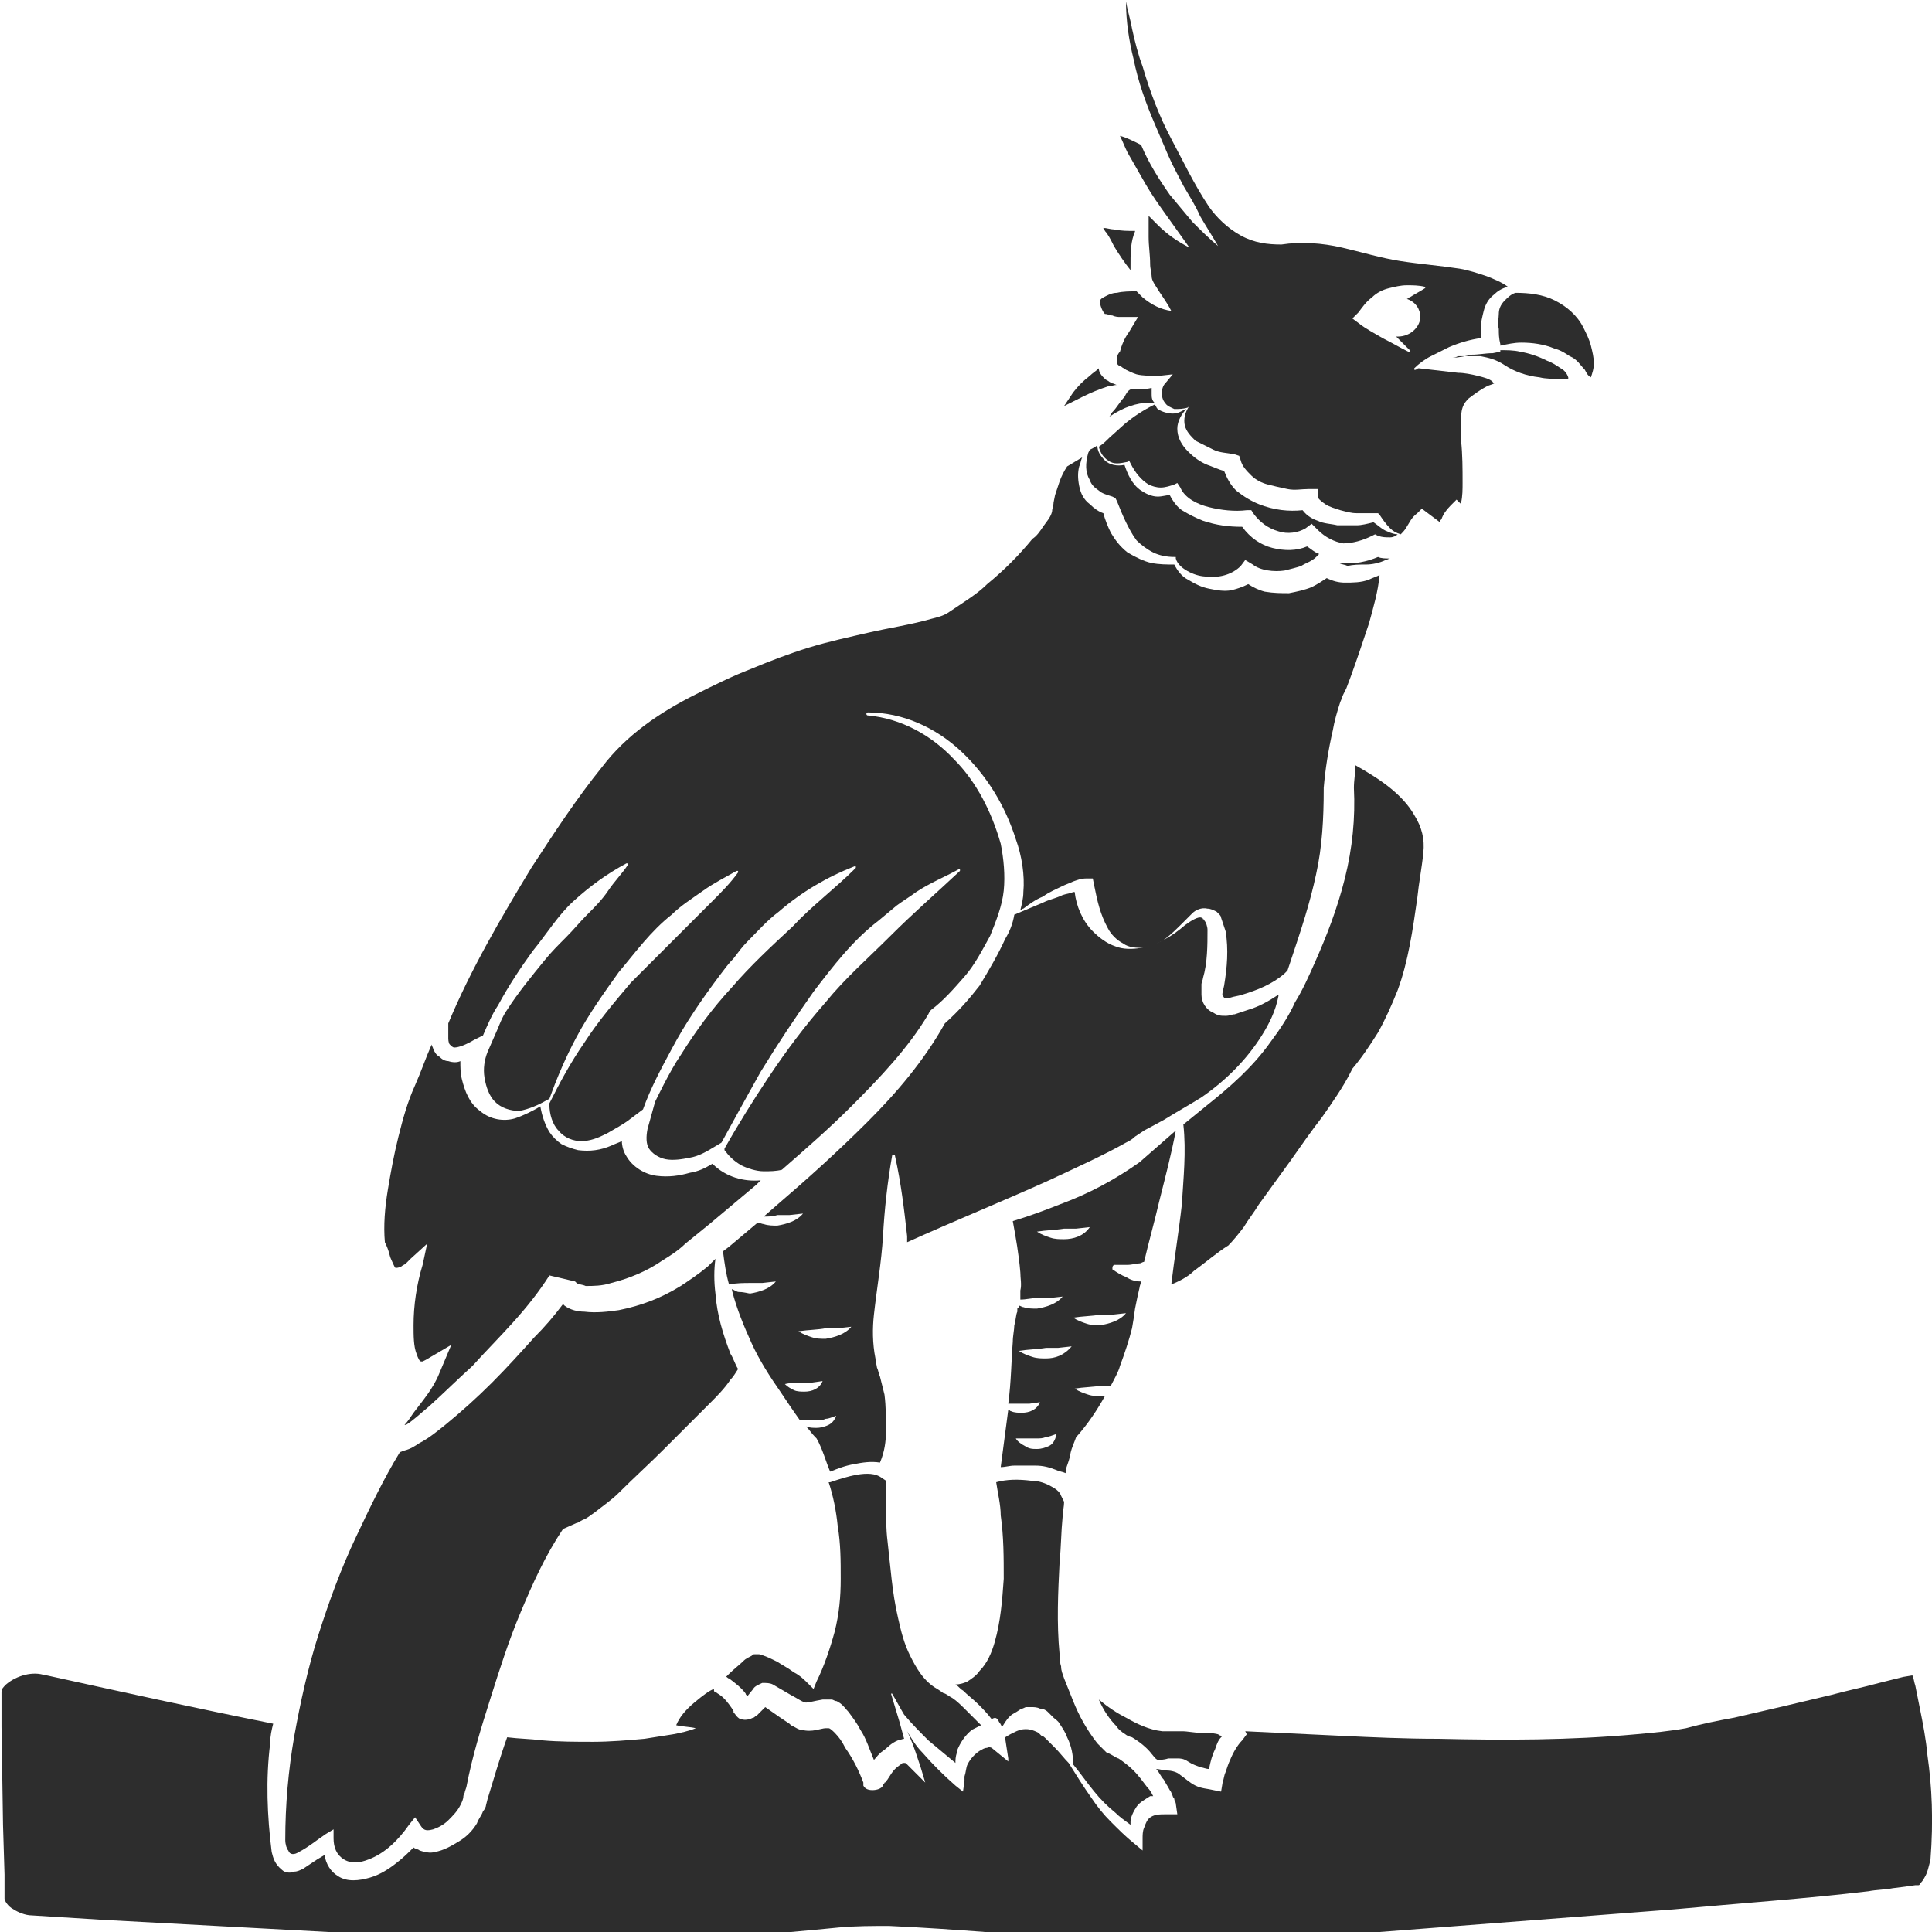 <?xml version="1.0" encoding="utf-8"?>
<!-- Generator: Adobe Illustrator 23.0.0, SVG Export Plug-In . SVG Version: 6.00 Build 0)  -->
<svg version="1.1" id="Layer_1" xmlns="http://www.w3.org/2000/svg" xmlns:xlink="http://www.w3.org/1999/xlink" x="0px" y="0px"
	 viewBox="0 0 128 128" style="enable-background:new 0 0 128 128;" xml:space="preserve">
<style type="text/css">
	.st0{fill:#2D2D2D;}
</style>
<g>
	<path class="st0" d="M77.4,116.5c0.2,0,0.4,0,0.6,0c0.2,0,0.4,0,0.7,0.2c0.3,0.2,0.6,0.3,0.9,0.4c0.1,0,0.3,0.1,0.5,0.1
		c0.1-0.5,0.2-0.9,0.4-1.3c0.1-0.3,0.2-0.6,0.4-0.8c0,0,0.1-0.1,0.1-0.1c-0.1,0-0.2,0-0.3-0.1c-0.4-0.1-0.8-0.1-1.2-0.1
		c-0.4,0-0.8-0.1-1.2-0.1l-0.6,0l-0.3,0l-0.4,0c-0.9-0.1-1.7-0.5-2.4-0.9c-0.6-0.3-1.2-0.7-1.8-1.2c0.3,0.7,0.7,1.3,1.2,1.8
		c0.1,0.2,0.3,0.3,0.4,0.4c0.2,0.1,0.2,0.2,0.6,0.3c0.5,0.3,1,0.7,1.3,1.1c0.1,0.1,0.2,0.3,0.4,0.4
		C76.8,116.6,77.1,116.6,77.4,116.5z"/>
	<path class="st0" d="M66.2,114.1c0.1,0.1,0.1,0.2,0.2,0.3c0.2-0.3,0.4-0.7,0.8-0.9c0.2-0.1,0.3-0.2,0.5-0.3c0.1,0,0.2-0.1,0.3-0.1
		c0.1,0,0.2,0,0.3,0c0.2,0,0.4,0,0.6,0.1c0.2,0,0.4,0.1,0.5,0.2l0.2,0.2l0.2,0.2c0.1,0.1,0.3,0.2,0.4,0.4c0.2,0.3,0.4,0.6,0.5,0.9
		c0.3,0.6,0.4,1.2,0.4,1.8c0.5,0.6,0.9,1.2,1.4,1.8c0.4,0.5,0.9,1,1.4,1.4c0.3,0.3,0.6,0.5,1,0.8c0-0.1,0-0.2,0-0.2
		c0-0.3,0.2-0.7,0.4-1c0.2-0.3,0.6-0.5,0.9-0.7c0.1,0,0.1,0,0.2,0c-0.1-0.2-0.2-0.4-0.4-0.6c-0.3-0.4-0.6-0.8-0.9-1.1
		c-0.3-0.3-0.7-0.6-1-0.8c-0.1,0-0.5-0.3-0.8-0.4c-0.2-0.2-0.4-0.4-0.6-0.6c-0.7-0.9-1.2-1.8-1.6-2.8c-0.2-0.5-0.4-1-0.6-1.5
		c-0.1-0.3-0.2-0.5-0.2-0.8c-0.1-0.3-0.1-0.6-0.1-0.8c-0.2-2.1-0.1-4.1,0-6.1c0.1-1,0.1-2,0.2-3c0-0.3,0.1-0.7,0.1-1l-0.2-0.4
		c-0.1-0.3-0.4-0.5-0.8-0.7c-0.4-0.2-0.8-0.3-1.2-0.3c-0.8-0.1-1.6-0.1-2.3,0.1c0.1,0.7,0.3,1.5,0.3,2.2c0.2,1.4,0.2,2.8,0.2,4.2
		c-0.1,1.4-0.2,2.8-0.6,4.2c-0.2,0.7-0.5,1.4-1,1.9c-0.2,0.3-0.5,0.5-0.8,0.7c-0.2,0.1-0.5,0.2-0.8,0.2c0.2,0.1,0.3,0.3,0.5,0.4
		c0.3,0.3,0.7,0.6,1,0.9c0.3,0.3,0.6,0.6,0.9,1C66,113.7,66.1,113.9,66.2,114.1z"/>
	<path class="st0" d="M59.1,112.2c0.3,0.5,0.5,0.9,0.8,1.4c0.5,0.6,1.1,1.2,1.6,1.7c0.6,0.5,1.2,1,1.8,1.5c0-0.2,0-0.4,0.1-0.7l0,0
		l0-0.1c0.2-0.5,0.5-1,1-1.4c0.2-0.1,0.4-0.2,0.6-0.3c0,0-0.1-0.1-0.1-0.1c-0.3-0.3-0.6-0.6-0.9-0.9c-0.3-0.3-0.6-0.6-0.9-0.8
		c-0.2-0.1-0.3-0.2-0.5-0.3c-0.1,0-0.2-0.1-0.2-0.1l-0.3-0.2c-0.9-0.5-1.4-1.4-1.8-2.2c-0.4-0.8-0.6-1.6-0.8-2.5
		c-0.4-1.7-0.5-3.4-0.7-5.1c-0.1-0.8-0.1-1.7-0.1-2.5c0-0.4,0-0.8,0-1.3c0-0.1,0-0.2,0-0.3l0,0.1l-0.3-0.2c-0.4-0.3-1-0.3-1.6-0.2
		c-0.6,0.1-1.2,0.3-1.8,0.5l-0.1,0c0.3,0.9,0.5,1.9,0.6,2.9c0.2,1.2,0.2,2.3,0.2,3.5c0,1.2-0.1,2.3-0.4,3.5
		c-0.3,1.1-0.7,2.3-1.2,3.3l-0.2,0.5l-0.3-0.3c-0.3-0.3-0.6-0.6-1-0.8c-0.4-0.3-0.8-0.5-1.1-0.7c-0.4-0.2-0.8-0.4-1.2-0.5
		c-0.1,0-0.2,0-0.3,0c-0.1,0-0.1,0-0.2,0.1c-0.2,0.1-0.4,0.2-0.5,0.3c-0.3,0.3-0.7,0.6-1,0.9l-0.2,0.2l0,0c0.1,0,0.1,0.1,0.2,0.1
		c0.4,0.3,0.8,0.6,1.1,1c0,0.1,0.1,0.1,0.1,0.2l0,0l0.4-0.5c0.1-0.2,0.4-0.3,0.6-0.4c0.3,0,0.5,0,0.7,0.1l1.2,0.7
		c0.4,0.2,0.8,0.5,1,0.5c0.2,0,0.5-0.1,1.1-0.2c0.2,0,0.4,0,0.6,0c0.1,0,0.2,0.1,0.3,0.1c0.1,0,0.1,0.1,0.2,0.1
		c0.3,0.2,0.4,0.4,0.6,0.6c0.3,0.4,0.6,0.8,0.8,1.2c0.4,0.6,0.6,1.3,0.9,2c0.2-0.2,0.3-0.4,0.6-0.6c0.3-0.2,0.5-0.5,1-0.7
		c0.1,0,0.3-0.1,0.4-0.1c-0.1-0.4-0.2-0.7-0.3-1.1c-0.2-0.7-0.4-1.3-0.6-2C59,112.3,59,112.2,59.1,112.2
		C59.1,112.2,59.1,112.2,59.1,112.2z"/>
	<path class="st0" d="M99.3,20.8c0,0.3-0.1,0.6,0,1c0,0.3,0,0.6,0.1,1l0,0.1c0.5-0.1,0.9-0.2,1.4-0.2c0.7,0,1.5,0.1,2.2,0.4
		c0.4,0.1,0.7,0.3,1,0.5c0.5,0.2,0.7,0.6,1,0.9c0.1,0.2,0.2,0.4,0.4,0.5c0.1-0.3,0.2-0.6,0.2-0.9c0-0.4-0.1-0.8-0.2-1.2
		c-0.1-0.4-0.3-0.8-0.5-1.2c-0.4-0.8-1.1-1.4-1.9-1.8c-0.8-0.4-1.7-0.5-2.6-0.5c-0.3,0.1-0.5,0.3-0.7,0.5
		C99.4,20.2,99.3,20.5,99.3,20.8z"/>
	<path class="st0" d="M127.7,116.3c-0.1-1.1-0.3-2.1-0.5-3.1c-0.1-0.5-0.2-1-0.3-1.5c-0.1-0.3-0.1-0.5-0.2-0.7c0,0,0,0,0,0l-0.6,0.1
		l-1.6,0.4c-1.1,0.3-2.1,0.5-3.2,0.8c-2.1,0.5-4.2,1-6.4,1.5c-1.1,0.2-2.1,0.4-3.2,0.7c-1.1,0.2-2.2,0.3-3.3,0.4
		c-4.4,0.4-8.7,0.4-13.1,0.3c-2.2,0-4.4-0.1-6.5-0.2c-2.1-0.1-4.2-0.2-6.3-0.3l0.1,0.2l-0.3,0.4c0,0,0,0,0,0
		c-0.3,0.3-0.6,0.8-0.8,1.3c-0.1,0.2-0.2,0.5-0.3,0.8c-0.1,0.2-0.1,0.4-0.2,0.7l-0.1,0.6l-0.5-0.1c-0.4-0.1-0.8-0.1-1.2-0.3
		c-0.4-0.2-0.7-0.5-1-0.7c-0.2-0.2-0.6-0.3-0.9-0.3c-0.2,0-0.5-0.1-0.7-0.1c0.2,0.2,0.3,0.5,0.5,0.7c0.1,0.2,0.3,0.5,0.4,0.7
		c0.1,0.1,0.1,0.2,0.2,0.4c0,0.1,0.1,0.1,0.1,0.2c0,0.1,0.1,0.2,0.1,0.3l0.1,0.7l-0.1,0l-0.6,0c-0.5,0-0.9,0-1.2,0.3
		c-0.1,0.1-0.2,0.3-0.3,0.6c-0.1,0.2-0.1,0.5-0.1,0.7l0,0.2l0,0.6l-0.6-0.5c-0.5-0.4-1-0.9-1.5-1.4c-0.5-0.5-0.9-1-1.3-1.6
		c-0.5-0.7-1-1.5-1.5-2.3c-0.3-0.3-0.6-0.7-0.9-1c-0.2-0.2-0.4-0.4-0.6-0.6c-0.1-0.1-0.2-0.2-0.3-0.2l-0.1-0.1l-0.1-0.1
		c-0.4-0.2-0.7-0.3-1.2-0.2c-0.3,0.1-0.7,0.3-1,0.5c0,0,0,0.1,0,0.1l0.2,1.3l0,0.2l-1.1-0.9c0,0-0.2-0.1-0.3,0
		c-0.2,0-0.3,0.1-0.5,0.2c-0.3,0.2-0.6,0.5-0.8,0.9c-0.1,0.2-0.1,0.5-0.2,0.8c0,0.1,0,0.2,0,0.3l-0.1,0.7l-0.5-0.4
		c-0.8-0.7-1.5-1.4-2.2-2.2c-0.4-0.4-0.7-0.9-1-1.4c0.3,0.6,0.5,1.2,0.7,1.8l0.2,0.6l0.3,1l-1.2-1.2c-0.1-0.1-0.1-0.1-0.2-0.1
		c0,0-0.1,0-0.1,0c-0.1,0.1-0.3,0.2-0.5,0.4c-0.2,0.2-0.3,0.4-0.5,0.7c-0.1,0.1-0.1,0.2-0.2,0.2c0,0.1-0.1,0.1-0.1,0.2
		c-0.1,0.2-0.4,0.3-0.7,0.3c-0.3,0-0.5-0.1-0.6-0.3l0-0.1l0-0.1c-0.3-0.8-0.7-1.6-1.2-2.3c-0.2-0.4-0.4-0.7-0.7-1
		c-0.1-0.1-0.3-0.3-0.4-0.3c0,0-0.1,0-0.1,0c0,0,0,0,0,0c0,0,0,0-0.1,0c-0.3,0-0.9,0.3-1.6,0.1c-0.2,0-0.3-0.1-0.5-0.2l-0.2-0.1
		l-0.1-0.1l-0.6-0.4l-1-0.7l-0.4,0.4l-0.1,0.1l-0.1,0.1c-0.1,0-0.1,0.1-0.2,0.1c-0.2,0.1-0.5,0.2-0.8,0.1c-0.1,0-0.2-0.1-0.3-0.2
		c-0.1-0.1-0.1-0.2-0.2-0.2c0,0,0,0,0-0.1c0-0.1-0.1-0.2-0.1-0.2c-0.2-0.3-0.5-0.7-0.8-0.9l-0.3-0.2c-0.1,0-0.1-0.1-0.1-0.2
		c-0.3,0.1-0.7,0.4-1.3,0.9c-0.6,0.5-1,1-1.2,1.5c0.4,0.1,0.9,0.1,1.3,0.2c-0.5,0.2-1,0.3-1.5,0.4c-0.6,0.1-1.3,0.2-1.9,0.3
		c-1.1,0.1-2.3,0.2-3.4,0.2c-1.1,0-2.3,0-3.4-0.1c-0.8-0.1-1.5-0.1-2.3-0.2c-0.5,1.4-0.9,2.8-1.3,4.1l-0.1,0.4
		c0,0.1-0.1,0.3-0.2,0.4c-0.1,0.3-0.3,0.5-0.4,0.8c-0.3,0.5-0.7,0.9-1.2,1.2c-0.5,0.3-1,0.6-1.6,0.7c-0.3,0.1-0.7,0-1-0.1
		c-0.1-0.1-0.3-0.1-0.4-0.2c-0.3,0.3-0.7,0.7-1.1,1c-0.5,0.4-1.1,0.8-1.8,1c-0.7,0.2-1.5,0.3-2.1-0.1c-0.5-0.3-0.8-0.8-0.9-1.4
		l-0.5,0.3c-0.3,0.2-0.6,0.4-0.9,0.6c-0.2,0.1-0.4,0.2-0.6,0.2c-0.2,0.1-0.6,0.1-0.8-0.1c-0.5-0.4-0.6-0.8-0.7-1.2l0,0l0,0
		c-0.3-2.4-0.4-4.8-0.1-7.2c0-0.5,0.1-0.9,0.2-1.3c-5-1-10-2.1-15-3.2l0,0l-0.1,0c-0.8-0.3-1.9,0-2.6,0.6c-0.2,0.2-0.3,0.3-0.3,0.5
		c0,0.1,0,0.2,0,0.3l0,0.4l0,1.6l0.1,6.5l0.1,3.3l0,1.6c0,0.1,0.2,0.5,0.6,0.7c0.3,0.2,0.8,0.4,1.2,0.4l1.6,0.1l3.2,0.2l26,1.4
		c4.3,0.2,8.6,0.1,13-0.1c2.2-0.1,4.3-0.3,6.5-0.5c1.1-0.1,2.2-0.2,3.2-0.3c1.1-0.1,2.2-0.1,3.3-0.1c4.4,0.2,8.7,0.6,13,0.9
		c4.3,0.2,8.7,0.3,13,0l26-2c4.3-0.4,8.7-0.7,12.9-1.2c0.5-0.1,1.1-0.1,1.6-0.2l0.8-0.1l0.7-0.1l0.1,0l0,0c0,0,0,0,0.1,0
		c0,0,0.1,0,0.1-0.1c0.1-0.1,0.2-0.2,0.3-0.4c0.2-0.3,0.3-0.8,0.4-1.2C128.1,120.6,128,118.4,127.7,116.3z"/>
	<path class="st0" d="M84.3,36.3c-0.8-0.2-1.5-0.7-2-1.4c-0.9,0-1.7-0.1-2.6-0.4c-0.5-0.2-0.9-0.4-1.4-0.7c-0.3-0.2-0.6-0.6-0.8-1
		c-0.2,0-0.5,0.1-0.8,0.1c-0.4,0-0.8-0.2-1.1-0.4c-0.6-0.4-0.9-1.1-1.1-1.7c-0.5,0.1-1,0-1.3-0.3c-0.3-0.3-0.5-0.6-0.5-1
		c-0.1,0.1-0.3,0.2-0.5,0.3L72.1,30c-0.2,0.7-0.2,1.3,0.1,1.8c0.1,0.3,0.3,0.5,0.6,0.7c0.2,0.2,0.6,0.3,0.9,0.4l0.2,0.1l0.1,0.2
		c0.2,0.5,0.4,1,0.6,1.4c0.2,0.4,0.4,0.8,0.7,1.2c0.3,0.3,0.7,0.6,1.1,0.8c0.4,0.2,0.9,0.3,1.4,0.3l0.1,0l0,0.1
		c0.1,0.4,0.5,0.7,0.9,0.9c0.4,0.2,0.8,0.3,1.2,0.3c0.9,0.1,1.7-0.2,2.2-0.7l0.3-0.4l0.5,0.3c0.5,0.4,1.4,0.5,2.1,0.4
		c0.4-0.1,0.8-0.2,1.1-0.3c0.3-0.2,0.7-0.3,1-0.6l0.2-0.2c-0.3-0.1-0.5-0.3-0.8-0.5C85.9,36.5,85.1,36.5,84.3,36.3z"/>
	<path class="st0" d="M19.8,122.7c0.6-0.3,1.2-0.8,1.8-1.2l0.5-0.3l0,0.6c0,0.6,0.2,1.1,0.7,1.4c0.5,0.3,1.1,0.2,1.6,0
		c1.1-0.4,2-1.3,2.7-2.3l0.4-0.5l0.4,0.6c0.2,0.3,0.4,0.3,0.8,0.2c0.3-0.1,0.7-0.3,1-0.6c0.3-0.3,0.6-0.6,0.8-1
		c0.1-0.2,0.2-0.4,0.2-0.6c0-0.1,0.1-0.2,0.1-0.3l0.1-0.3c0.4-2.1,1-4,1.6-5.9c0.6-1.9,1.2-3.8,2-5.7c0.8-1.9,1.6-3.7,2.8-5.5
		l0.9-0.4c-0.2,0-0.1,0,0,0c0.1,0,0.2-0.1,0.4-0.2c0.3-0.1,0.5-0.3,0.8-0.5c0.5-0.4,1.1-0.8,1.6-1.3C42,97.9,43,97,44,96
		c1-1,2-2,3-3c0.5-0.5,1-1,1.4-1.6c0.2-0.2,0.3-0.4,0.5-0.7c-0.2-0.3-0.3-0.7-0.5-1c-0.5-1.3-0.9-2.6-1-4c-0.1-0.8-0.1-1.6,0-2.3
		l-0.5,0.5c-0.6,0.5-1.2,0.9-1.8,1.3c-1.3,0.8-2.6,1.3-4.1,1.6c-0.7,0.1-1.5,0.2-2.3,0.1c-0.4,0-0.9-0.1-1.3-0.4
		c0,0-0.1-0.1-0.1-0.1c-0.6,0.8-1.2,1.5-1.9,2.2c-0.9,1-1.8,2-2.8,3c-1,1-2,1.9-3.1,2.8c-0.5,0.4-1.1,0.9-1.7,1.2
		c-0.3,0.2-0.6,0.4-1,0.5c-0.1,0-0.2,0.1-0.3,0.1c-1.1,1.8-2,3.7-2.9,5.6c-1,2.1-1.8,4.3-2.5,6.5c-0.7,2.2-1.2,4.5-1.6,6.7
		c-0.4,2.3-0.6,4.6-0.6,6.9c0,0.3,0.1,0.6,0.2,0.7C19.2,122.9,19.5,122.9,19.8,122.7z"/>
	<path class="st0" d="M73.4,25.6c0.2,0,0.4-0.1,0.6-0.1c-0.1,0-0.2-0.1-0.3-0.1l-0.2-0.1c-0.1-0.1-0.2-0.1-0.3-0.2
		c-0.2-0.2-0.4-0.4-0.4-0.7c-0.2,0.2-0.4,0.3-0.6,0.5c-0.4,0.3-0.8,0.7-1.1,1.1c-0.2,0.3-0.4,0.6-0.6,0.9c0.4-0.2,0.8-0.4,1.2-0.6
		C72.3,26,72.8,25.8,73.4,25.6z"/>
	<path class="st0" d="M49,85.6c-0.2,0-0.3-0.1-0.5-0.2c0,0,0,0.1,0,0.1c0.3,1.2,0.8,2.4,1.3,3.5c0.5,1.1,1.2,2.2,1.9,3.2
		c0.4,0.6,0.8,1.2,1.3,1.9c0.4,0,0.7,0,1.1,0c0.2,0,0.4,0,0.6-0.1c0.2,0,0.4-0.1,0.7-0.2c-0.1,0.3-0.3,0.5-0.5,0.6
		c-0.2,0.1-0.5,0.2-0.8,0.2c-0.2,0-0.5,0-0.7-0.1c0.2,0.2,0.4,0.5,0.6,0.7l0.1,0.1l0,0c0.4,0.7,0.6,1.5,0.9,2.2
		c0.5-0.2,1-0.4,1.6-0.5c0.5-0.1,1.1-0.2,1.7-0.1c0.3-0.7,0.4-1.4,0.4-2.1c0-0.8,0-1.6-0.1-2.4c-0.1-0.4-0.2-0.8-0.3-1.2
		c-0.1-0.2-0.1-0.4-0.2-0.6C58.1,90.5,58,90.2,58,90c-0.2-1-0.2-2-0.1-2.9c0.2-1.8,0.5-3.5,0.6-5.2c0.1-1.8,0.3-3.6,0.6-5.3
		c0-0.1,0.1-0.1,0.1-0.1c0,0,0.1,0,0.1,0.1l0,0c0.4,1.8,0.6,3.5,0.8,5.3c0,0.1,0,0.3,0,0.4c3.1-1.4,6.3-2.7,9.4-4.1
		c1.7-0.8,3.5-1.6,5.1-2.5c0.2-0.1,0.4-0.2,0.6-0.4l0.6-0.4l1.3-0.7c0.8-0.5,1.7-1,2.5-1.5c1.6-1.1,3-2.5,4-4.1
		c0.5-0.8,0.9-1.6,1.1-2.6c0,0,0,0,0-0.1c-0.6,0.4-1.3,0.8-2,1c-0.3,0.1-0.6,0.2-0.9,0.3c-0.2,0-0.3,0.1-0.6,0.1
		c-0.3,0-0.5,0-0.8-0.2c-0.5-0.2-0.8-0.7-0.8-1.2c0-0.1,0-0.3,0-0.4l0-0.2l0-0.1c0-0.1,0.1-0.3,0.1-0.4c0.3-1,0.3-2.2,0.3-3.2
		c0-0.2-0.1-0.5-0.2-0.6c0,0,0-0.1-0.1-0.1c0,0,0,0,0,0c0,0,0,0,0,0c0-0.1-0.1-0.1-0.1-0.1c-0.2-0.1-0.7,0.2-1.1,0.5
		c-0.8,0.7-1.8,1.3-2.9,1.5c-0.6,0.1-1.2,0.1-1.7-0.1c-0.6-0.2-1.1-0.6-1.5-1c-0.7-0.7-1.1-1.7-1.2-2.6c0,0-0.1,0-0.1,0
		c-0.2,0.1-0.4,0.1-0.7,0.2c-0.4,0.2-0.9,0.3-1.3,0.5l-1.9,0.8c-0.1,0.6-0.3,1.1-0.6,1.6c-0.5,1.1-1.1,2.1-1.7,3.1
		c-0.7,0.9-1.4,1.7-2.3,2.5c-1.4,2.5-3.2,4.6-5.1,6.5c-2,2-4,3.8-6.1,5.6l-0.8,0.7c0.3,0,0.6,0,0.9-0.1l0.8,0l0.9-0.1
		c-0.4,0.5-1.1,0.7-1.7,0.8c-0.3,0-0.6,0-0.9-0.1c-0.1,0-0.3-0.1-0.4-0.1l-1.9,1.6l-0.4,0.3c0.1,0.8,0.2,1.5,0.4,2.2
		c0.5-0.1,1-0.1,1.4-0.1l0.8,0l0.9-0.1c-0.4,0.5-1.1,0.7-1.7,0.8C49.6,85.7,49.3,85.6,49,85.6z M54.7,88l0.8,0l0.9-0.1
		c-0.4,0.5-1.1,0.7-1.7,0.8c-0.3,0-0.6,0-0.9-0.1c-0.3-0.1-0.6-0.2-0.9-0.4C53.6,88.1,54.2,88.1,54.7,88z M53.2,91.6
		c0.2,0,0.4,0,0.6,0l0.7-0.1c-0.2,0.5-0.7,0.7-1.2,0.7c-0.2,0-0.5,0-0.7-0.1c-0.2-0.1-0.4-0.2-0.6-0.4
		C52.4,91.6,52.8,91.6,53.2,91.6z"/>
	<path class="st0" d="M29.8,69.2c0.1,0.1,0.2,0.2,0.3,0.2c0.3,0,0.8-0.2,1.3-0.5l0.6-0.3c0.3-0.7,0.6-1.4,1-2
		c0.7-1.3,1.5-2.5,2.3-3.6c0.9-1.1,1.7-2.4,2.7-3.3c1.1-1,2.2-1.8,3.5-2.5c0,0,0.1,0,0.1,0c0,0,0,0,0,0.1l0,0
		c-0.4,0.6-0.9,1.1-1.3,1.7c-0.4,0.6-0.9,1.1-1.4,1.6c-0.5,0.5-0.9,1-1.4,1.5c-0.5,0.5-1,1-1.4,1.5c-0.9,1.1-1.8,2.2-2.5,3.3
		c-0.3,0.4-0.6,1.2-0.6,1.2l-0.7,1.6c-0.2,0.5-0.3,1.1-0.2,1.7c0.1,0.6,0.3,1.2,0.7,1.6c0.4,0.4,1,0.6,1.6,0.6
		c0.6-0.1,1.3-0.4,1.8-0.7l0.2-0.1c0.5-1.4,1.1-2.8,1.8-4.1c0.8-1.5,1.8-2.9,2.8-4.3c1.1-1.3,2.1-2.7,3.5-3.8
		c0.6-0.6,1.4-1.1,2.1-1.6c0.7-0.5,1.5-0.9,2.2-1.3c0,0,0.1,0,0.1,0c0,0,0,0.1,0,0.1l0,0c-0.5,0.7-1.1,1.3-1.7,1.9
		c-0.3,0.3-0.6,0.6-0.9,0.9c-0.3,0.3-0.6,0.6-0.9,0.9c-0.6,0.6-1.2,1.2-1.8,1.8c-0.6,0.6-1.2,1.2-1.8,1.8c-1.1,1.3-2.2,2.6-3.1,4
		c-0.9,1.3-1.6,2.6-2.3,4l0,0.1c0,0.6,0.2,1.3,0.6,1.7c0.4,0.5,1,0.7,1.5,0.7c0.6,0,1.1-0.2,1.7-0.5c0.5-0.3,1.1-0.6,1.6-1l0.8-0.6
		c0.5-1.4,1.2-2.7,1.9-4c0.9-1.7,2-3.3,3.2-4.9c0.3-0.4,0.6-0.8,0.9-1.1c0.3-0.4,0.6-0.8,0.9-1.1c0.7-0.7,1.3-1.4,2.1-2
		c1.5-1.3,3.2-2.3,5-3c0,0,0.1,0,0.1,0c0,0,0,0.1,0,0.1l0,0c-1.4,1.4-2.9,2.5-4.2,3.9c-1.4,1.3-2.8,2.6-4,4
		c-1.3,1.4-2.4,2.9-3.4,4.5c-0.7,1-1.7,3.1-1.7,3.1l-0.5,1.8c-0.1,0.5-0.1,1,0.1,1.3c0.2,0.3,0.6,0.6,1.1,0.7c0.5,0.1,1.1,0,1.6-0.1
		c0.6-0.1,1.1-0.4,1.6-0.7l0.5-0.3c0,0,1.7-3.1,2.6-4.7c1.1-1.8,2.3-3.6,3.5-5.3c1.3-1.7,2.6-3.4,4.3-4.7l1.2-1
		c0.4-0.3,0.9-0.6,1.3-0.9c0.9-0.6,1.9-1,2.8-1.5c0,0,0.1,0,0.1,0c0,0,0,0.1,0,0.1l0,0c-1.6,1.5-3.1,2.8-4.6,4.3
		c-1.5,1.5-3,2.8-4.3,4.4c-1.4,1.6-2.6,3.2-3.8,5c-1,1.5-2,3.1-2.9,4.7l0,0.1c0.3,0.4,0.6,0.7,1.1,1c0.4,0.2,1,0.4,1.5,0.4
		c0.4,0,0.8,0,1.2-0.1c1.6-1.4,3.1-2.7,4.6-4.2c1.9-1.9,3.8-3.9,5.1-6.1l0.1-0.2l0.1-0.1c0.8-0.6,1.5-1.4,2.2-2.2
		c0.7-0.8,1.2-1.8,1.7-2.7c0.4-1,0.8-2,0.9-3c0.1-1,0-2.1-0.2-3.1c-0.6-2.1-1.6-4.1-3.1-5.6c-1.5-1.6-3.5-2.7-5.7-2.9
		c-0.1,0-0.1-0.1-0.1-0.1c0,0,0-0.1,0.1-0.1c2.3,0,4.5,1,6.2,2.6c1.7,1.6,2.9,3.6,3.6,5.8c0.4,1.1,0.6,2.4,0.5,3.5
		c0,0.4-0.1,0.8-0.2,1.2c0.1,0,0.1-0.1,0.2-0.1c0.4-0.3,0.8-0.6,1.3-0.8c0.4-0.3,0.9-0.5,1.3-0.7c0.2-0.1,0.5-0.2,0.7-0.3
		c0.3-0.1,0.5-0.2,0.9-0.2l0.4,0l0.1,0.5c0.2,1,0.4,1.9,0.9,2.8c0.2,0.4,0.6,0.8,1,1c0.4,0.3,0.9,0.3,1.4,0.3c0.5-0.1,1-0.3,1.4-0.6
		c0.4-0.3,0.8-0.7,1.2-1.1c0.2-0.2,0.4-0.4,0.6-0.6c0.2-0.2,0.6-0.4,1-0.3c0.2,0,0.4,0.1,0.6,0.2c0,0,0.1,0.1,0.1,0.1
		c0.1,0.1,0.1,0.1,0.1,0.1c0.1,0.1,0.1,0.2,0.1,0.2c0.1,0.3,0.2,0.6,0.3,0.9l0,0l0,0c0.2,1.2,0.1,2.4-0.1,3.6
		c-0.2,0.8-0.1,0.6,0,0.8c0.1,0,0,0,0.4,0c0.3-0.1,0.5-0.1,0.8-0.2c1-0.3,2-0.7,2.8-1.4c0.1-0.1,0.1-0.1,0.2-0.2
		c0.1-0.3,0.2-0.6,0.3-0.9c0.6-1.8,1.2-3.6,1.6-5.5c0.4-1.8,0.5-3.7,0.5-5.6l0-0.1l0,0c0.1-1.2,0.3-2.5,0.6-3.8
		c0.1-0.6,0.3-1.3,0.5-1.9c0.1-0.2,0.1-0.3,0.2-0.5l0.2-0.4l0.3-0.8c0.4-1.1,0.8-2.3,1.2-3.5c0.3-1.1,0.6-2.1,0.7-3.2
		c-0.2,0.1-0.5,0.2-0.7,0.3c-0.5,0.2-1.1,0.2-1.6,0.2c-0.4,0-0.8-0.1-1.2-0.3c-0.3,0.2-0.6,0.4-1,0.6c-0.5,0.2-1,0.3-1.5,0.4
		c-0.5,0-1,0-1.6-0.1c-0.4-0.1-0.8-0.3-1.1-0.5c-0.4,0.2-0.7,0.3-1.1,0.4c-0.5,0.1-1,0-1.5-0.1c-0.5-0.1-0.9-0.3-1.4-0.6
		c-0.4-0.2-0.7-0.6-0.9-1c-0.5,0-1,0-1.5-0.1c-0.5-0.1-1.1-0.4-1.6-0.7c-0.5-0.4-0.8-0.8-1.1-1.3c-0.2-0.4-0.4-0.9-0.5-1.3
		c-0.3-0.1-0.6-0.3-0.9-0.6c-0.4-0.3-0.6-0.7-0.7-1.2c-0.1-0.5-0.1-0.9,0-1.3c0.1-0.2,0.1-0.4,0.2-0.6l-1,0.6
		c-0.2,0.3-0.4,0.7-0.5,1c-0.1,0.3-0.2,0.6-0.3,0.9l-0.1,0.5c0,0.2-0.1,0.4-0.1,0.6c-0.1,0.4-0.4,0.7-0.6,1
		c-0.2,0.3-0.4,0.6-0.7,0.8c-0.9,1.1-1.9,2.1-3,3c-0.5,0.5-1.1,0.9-1.7,1.3c-0.3,0.2-0.6,0.4-0.9,0.6c-0.3,0.2-0.7,0.3-1.1,0.4
		c-1.4,0.4-2.8,0.6-4.1,0.9c-1.3,0.3-2.7,0.6-4,1c-1.3,0.4-2.6,0.9-3.8,1.4c-1.3,0.5-2.5,1.1-3.7,1.7c-2.4,1.2-4.6,2.7-6.2,4.8
		c-1.7,2.1-3.2,4.4-4.7,6.7c-2,3.3-4,6.7-5.5,10.3c0,0.3,0,0.7,0,1C29.7,68.8,29.7,69.1,29.8,69.2z"/>
	<path class="st0" d="M25.9,83.4c0.1,0.2,0.2,0.5,0.3,0.6c0.1,0,0.2,0,0.4-0.1c0.1-0.1,0.2-0.1,0.3-0.2l0.3-0.3l1.1-1L28,83.8
		c-0.4,1.3-0.6,2.7-0.6,4c0,0.7,0,1.4,0.2,1.9c0.1,0.3,0.2,0.5,0.3,0.5c0,0,0,0,0.1,0c0,0,0.2-0.1,0.2-0.1l1.7-1L29.1,91
		c-0.4,1-1.1,1.8-1.7,2.6c-0.2,0.3-0.4,0.6-0.6,0.8c0,0,0,0,0.1,0c0.5-0.3,1-0.8,1.5-1.2c1-0.9,1.9-1.8,2.9-2.7
		c0.9-1,1.8-1.9,2.7-2.9c0.9-1,1.7-2,2.4-3.1l1.7,0.4c0,0,0,0,0,0c0,0,0,0,0.1,0.1c0.1,0.1,0.4,0.1,0.6,0.2c0.5,0,1.1,0,1.7-0.2
		c1.2-0.3,2.4-0.8,3.4-1.5c0.5-0.3,1.1-0.7,1.5-1.1l1.6-1.3l3.1-2.6c0.1-0.1,0.2-0.2,0.3-0.3c-1.1,0.1-2.3-0.2-3.2-1.1
		c-0.5,0.3-0.9,0.5-1.5,0.6c-0.7,0.2-1.4,0.3-2.2,0.2c-0.8-0.1-1.6-0.6-2-1.3c-0.2-0.3-0.3-0.7-0.3-1c-0.2,0.1-0.5,0.2-0.7,0.3
		c-0.7,0.3-1.4,0.4-2.2,0.3c-0.4-0.1-0.7-0.2-1.1-0.4c-0.3-0.2-0.6-0.5-0.8-0.8c-0.3-0.5-0.5-1.1-0.6-1.7c-0.5,0.3-1.1,0.6-1.7,0.8
		c-0.7,0.2-1.6,0.1-2.3-0.5c-0.7-0.5-1-1.3-1.2-2.1c-0.1-0.4-0.1-0.8-0.1-1.2c-0.2,0.1-0.5,0.1-0.8,0c-0.2,0-0.4-0.1-0.6-0.3
		c-0.2-0.1-0.3-0.3-0.4-0.5c0-0.1-0.1-0.2-0.1-0.3c-0.4,0.9-0.7,1.8-1.1,2.7l0,0l0,0c-0.5,1.1-0.8,2.2-1.1,3.4
		c-0.3,1.2-0.5,2.3-0.7,3.5c-0.2,1.2-0.3,2.4-0.2,3.5C25.8,82.9,25.8,83.2,25.9,83.4z"/>
	<path class="st0" d="M73.8,83.8c0.3,0,0.6,0,0.9,0c0.3,0,0.6-0.1,0.8-0.1c0.1,0,0.2-0.1,0.3-0.1c0.3-1.3,0.7-2.7,1-4
		c0.4-1.6,0.8-3.1,1.1-4.7L75.5,77c-1.7,1.2-3.4,2.1-5.3,2.8c-1,0.4-2.1,0.8-3.1,1.1c0.2,1.1,0.4,2.2,0.5,3.4c0,0.4,0.1,0.8,0,1.2
		c0,0.2,0,0.4,0,0.6c0.4,0,0.7-0.1,1.1-0.1l0.8,0l0.9-0.1c-0.4,0.5-1.1,0.7-1.7,0.8c-0.3,0-0.6,0-0.9-0.1c-0.1,0-0.2-0.1-0.3-0.1
		c0,0,0,0,0,0.1l-0.1,0.1l0,0.1l0,0l0,0.1c-0.1,0.2-0.1,0.6-0.2,0.9c0,0.3-0.1,0.7-0.1,1.1C67,90.1,67,91.5,66.8,93
		c0.3,0,0.6,0,0.8,0c0.2,0,0.4,0,0.6,0l0.7-0.1c-0.2,0.5-0.7,0.7-1.2,0.7c-0.2,0-0.5,0-0.7-0.1c-0.1,0-0.1-0.1-0.2-0.1l-0.5,3.8
		c0.3,0,0.6-0.1,0.9-0.1c0.5,0,0.9,0,1.4,0c0.5,0,0.9,0.1,1.4,0.3c0.2,0.1,0.4,0.1,0.6,0.2c0-0.3,0.1-0.5,0.2-0.8
		c0.1-0.3,0.1-0.5,0.2-0.8c0.1-0.3,0.2-0.5,0.3-0.8l0,0l0.1-0.1c0.7-0.8,1.3-1.7,1.8-2.6c-0.1,0-0.1,0-0.2,0c-0.3,0-0.6,0-0.9-0.1
		c-0.3-0.1-0.6-0.2-0.9-0.4c0.6-0.1,1.2-0.1,1.8-0.2l0.6,0c0.2-0.4,0.5-0.9,0.6-1.3c0.3-0.8,0.6-1.7,0.8-2.5l0.1-0.6l0.1-0.7
		c0.1-0.5,0.2-1,0.3-1.4c0-0.1,0.1-0.3,0.1-0.4c-0.4,0-0.7-0.1-1-0.3c-0.3-0.1-0.6-0.3-0.9-0.5C73.7,83.9,73.7,83.9,73.8,83.8
		C73.7,83.8,73.8,83.8,73.8,83.8L73.8,83.8z M69.5,95.8c-0.2,0.1-0.5,0.2-0.8,0.2c-0.3,0-0.5,0-0.8-0.2c-0.2-0.1-0.5-0.3-0.6-0.5
		c0.5,0,1,0,1.4,0c0.2,0,0.4,0,0.6-0.1c0.2,0,0.4-0.1,0.7-0.2C69.9,95.5,69.7,95.7,69.5,95.8z M69.3,90c-0.3,0-0.6,0-0.9-0.1
		c-0.3-0.1-0.6-0.2-0.9-0.4c0.6-0.1,1.2-0.1,1.8-0.2l0.8,0l0.9-0.1C70.5,89.8,69.9,90,69.3,90z M70.5,82.1c-0.3,0-0.6,0-0.9-0.1
		c-0.3-0.1-0.6-0.2-0.9-0.4c0.6-0.1,1.2-0.1,1.8-0.2l0.8,0l0.9-0.1C71.8,81.9,71.1,82.1,70.5,82.1z M73.7,87.1l0.9-0.1
		c-0.4,0.5-1.1,0.7-1.7,0.8c-0.3,0-0.6,0-0.9-0.1c-0.3-0.1-0.6-0.2-0.9-0.4c0.6-0.1,1.2-0.1,1.8-0.2L73.7,87.1z"/>
	<path class="st0" d="M83.4,79.8l2.1-2.9c0.7-1,1.4-2,2.1-2.9c0.7-1,1.4-2,1.9-3l0.1-0.2l0,0c0.6-0.7,1.2-1.6,1.7-2.4
		c0.5-0.9,0.9-1.8,1.3-2.8c0.7-1.9,1-4,1.3-6.1c0.1-1,0.3-2,0.4-3c0.1-0.9-0.1-1.7-0.6-2.5c-0.8-1.4-2.3-2.4-3.9-3.3
		c0,0.5-0.1,1-0.1,1.5c0.1,2-0.1,4-0.6,6c-0.5,2-1.2,3.8-2,5.6c-0.4,0.9-0.8,1.8-1.3,2.6c-0.4,0.9-1,1.8-1.6,2.6
		C83,70.7,81.5,72,80,73.2l-1.6,1.3c0.2,1.8,0,3.6-0.1,5.3c-0.2,1.8-0.5,3.6-0.7,5.3c0.5-0.2,1.1-0.5,1.5-0.9
		c0.7-0.5,1.5-1.2,2.3-1.7l-0.1,0.1c0.4-0.4,0.8-0.9,1.1-1.3C82.7,80.8,83.1,80.3,83.4,79.8z"/>
	<path class="st0" d="M90.9,35.5l0.2-0.1l0.2,0.1c0.3,0.1,0.5,0.1,0.8,0.1c0.2,0,0.4-0.1,0.5-0.2c-0.2,0-0.5-0.1-0.7-0.2
		c-0.3-0.1-0.6-0.4-0.9-0.6c-0.4,0.1-0.8,0.2-1.1,0.2c-0.4,0-0.9,0-1.3,0c-0.4-0.1-0.9-0.1-1.3-0.3c-0.3-0.1-0.7-0.3-1-0.7
		c-0.9,0.1-1.9,0-2.9-0.4c-0.5-0.2-1-0.5-1.5-0.9c-0.4-0.4-0.6-0.8-0.8-1.3c-0.4-0.1-0.8-0.3-1.1-0.4c-0.5-0.2-0.9-0.5-1.3-0.9
		C78.3,29.5,78,29,78,28.4c0-0.5,0.3-1,0.6-1.3c-0.3,0.1-0.5,0.3-0.9,0.3c-0.3,0-0.7-0.1-1-0.3c-0.1-0.1-0.1-0.2-0.2-0.3
		c-0.8,0.4-1.4,0.8-2,1.3L73.5,29c-0.2,0.2-0.4,0.4-0.7,0.6c0.1,0.4,0.3,0.7,0.6,0.9c0.4,0.3,0.8,0.2,1.3,0.1l0.1-0.1l0.1,0.2
		c0.3,0.6,0.7,1.1,1.2,1.4c0.2,0.1,0.5,0.2,0.8,0.2c0.3,0,0.6-0.1,0.9-0.2L78,32l0.2,0.3c0.3,0.7,1.1,1.1,1.9,1.3
		c0.8,0.2,1.7,0.3,2.5,0.2l0.3,0l0.2,0.3c0.4,0.5,0.9,0.9,1.6,1.1c0.6,0.2,1.3,0.1,1.8-0.2l0.4-0.3l0.4,0.4c0.5,0.5,1.1,0.8,1.7,0.9
		C89.6,36,90.3,35.8,90.9,35.5z"/>
	<path class="st0" d="M97.5,23.5c-0.4,0.1-0.9,0.2-1.3,0.2c0,0-0.1,0-0.1,0c0.2,0,0.3,0,0.5-0.1c0.5,0,1,0,1.5,0
		c0.5,0.1,1,0.2,1.6,0.6c0.6,0.4,1.4,0.7,2.3,0.8c0.4,0.1,0.9,0.1,1.3,0.1c0.2,0,0.4,0,0.6,0c0,0,0,0,0-0.1
		c-0.1-0.3-0.3-0.5-0.5-0.6c-0.3-0.2-0.6-0.4-0.9-0.5c-0.6-0.3-1.2-0.5-1.8-0.6c-0.4-0.1-0.9-0.1-1.3-0.1l0,0.1l-0.5,0.1
		C98.4,23.4,98,23.5,97.5,23.5z"/>
	<path class="st0" d="M76.3,26.1c0-0.1,0-0.2,0-0.4c-0.4,0.1-0.8,0.1-1.2,0.1c-0.1,0-0.1,0-0.2,0c-0.2,0.1-0.3,0.3-0.4,0.5
		c-0.3,0.3-0.5,0.7-0.8,1c-0.1,0.1-0.1,0.2-0.2,0.3c0.2-0.1,0.3-0.2,0.5-0.3c0.7-0.4,1.6-0.7,2.5-0.6C76.3,26.5,76.3,26.3,76.3,26.1
		z"/>
	<path class="st0" d="M73.8,16.3c0.3,0.5,0.7,1.1,1.1,1.6c0-0.1,0-0.2,0-0.3c0-0.7,0-1.4,0.2-2c0-0.1,0.1-0.2,0.1-0.3
		c-0.5,0-0.9,0-1.4-0.1c-0.2,0-0.5-0.1-0.7-0.1c0,0.1,0.1,0.1,0.1,0.2C73.4,15.5,73.6,15.9,73.8,16.3z"/>
	<path class="st0" d="M73.7,20.9c0.2,0.1,0.4,0.1,0.5,0.1l1.2,0l-0.6,1c-0.3,0.4-0.5,0.9-0.6,1.3C74,23.5,74,23.7,74,23.9
		c0,0.2,0,0.2,0.1,0.3c0,0,0,0,0,0l0.2,0.1c0.1,0.1,0.2,0.1,0.3,0.2c0.2,0.1,0.4,0.2,0.7,0.3c0.4,0.1,0.9,0.1,1.5,0.1l0.9-0.1
		l-0.5,0.6c-0.3,0.3-0.3,1,0,1.3c0.1,0.2,0.4,0.3,0.6,0.4c0.3,0,0.6,0,0.9-0.1c0,0,0,0,0.1-0.1c-0.3,0.4-0.4,0.9-0.3,1.3
		c0.1,0.4,0.4,0.7,0.7,1c0.4,0.2,0.8,0.4,1.2,0.6c0.4,0.2,0.9,0.2,1.4,0.3l0.3,0.1l0.1,0.3c0.1,0.4,0.4,0.7,0.7,1
		c0.3,0.3,0.7,0.5,1.1,0.6c0.4,0.1,0.8,0.2,1.3,0.3c0.5,0.1,0.9,0,1.4,0l0.6,0l0,0.5c0,0.1,0.2,0.3,0.5,0.5c0.3,0.2,0.7,0.3,1,0.4
		c0.4,0.1,0.7,0.2,1.1,0.2c0.4,0,0.8,0,1.1,0l0.3,0l0.1,0.1c0.2,0.3,0.4,0.6,0.7,0.9c0.2,0.2,0.4,0.3,0.7,0.4
		c0.1-0.1,0.3-0.3,0.4-0.5c0.2-0.3,0.3-0.6,0.7-0.9l0.3-0.3l0.4,0.3l0.8,0.6c0-0.1,0-0.1,0.1-0.2c0.1-0.3,0.3-0.6,0.6-0.9l0.4-0.4
		l0.3,0.3c0,0,0-0.1,0-0.1c0.1-0.4,0.1-0.9,0.1-1.3c0-0.9,0-1.9-0.1-2.8c0-0.5,0-0.9,0-1.4c0-0.2,0-0.5,0.1-0.8
		c0.1-0.3,0.3-0.5,0.4-0.6c0.4-0.3,0.8-0.6,1.2-0.8c0.2-0.1,0.3-0.1,0.5-0.2c0,0-0.1,0-0.1-0.1c-0.2-0.2-0.6-0.3-1-0.4
		c-0.4-0.1-0.9-0.2-1.3-0.2l-2.6-0.3c-0.1,0-0.2,0.1-0.2,0.1l0,0c0,0-0.1,0-0.1,0c0,0,0-0.1,0-0.1c0.3-0.3,0.7-0.6,1.1-0.8
		c0.4-0.2,0.8-0.4,1.2-0.6c0.7-0.3,1.4-0.5,2.1-0.6c0-0.2,0-0.4,0-0.6c0-0.4,0.1-0.8,0.2-1.2c0.1-0.4,0.3-0.8,0.7-1.1
		c0.2-0.2,0.5-0.4,0.9-0.5c-0.4-0.3-0.9-0.5-1.4-0.7c-0.6-0.2-1.2-0.4-1.8-0.5c-1.3-0.2-2.6-0.3-3.9-0.5c-1.3-0.2-2.6-0.6-3.9-0.9
		c-1.3-0.3-2.7-0.4-4-0.2l0,0l0,0c-0.9,0-1.8-0.1-2.7-0.6c-0.9-0.5-1.6-1.2-2.1-1.9c-1-1.5-1.7-3-2.5-4.5c-0.8-1.5-1.4-3.1-1.9-4.8
		c-0.3-0.8-0.5-1.6-0.7-2.5c-0.1-0.6-0.3-1.2-0.4-1.8c0,1.3,0.2,2.6,0.5,3.8c0.3,1.5,0.8,2.9,1.4,4.3c0.3,0.7,0.6,1.4,0.9,2.1
		c0.3,0.7,0.7,1.4,1,2c0.4,0.7,0.8,1.3,1.1,2c0.4,0.7,0.8,1.3,1.2,2c-0.6-0.5-1.2-1.1-1.7-1.6c-0.5-0.6-1-1.2-1.5-1.8
		c-0.7-1-1.4-2.1-1.9-3.3C75,9.3,74.6,9.1,74.2,9c0.2,0.4,0.3,0.7,0.5,1.1c0.4,0.7,0.8,1.4,1.2,2.1c0.4,0.7,0.9,1.4,1.4,2.1
		c0.5,0.7,1,1.4,1.5,2.1c-0.8-0.4-1.5-0.9-2.1-1.5c-0.2-0.2-0.4-0.4-0.6-0.6c0,0.5,0,0.9,0,1.4c0,0.6,0.1,1.2,0.1,1.8
		c0,0.3,0.1,0.6,0.1,0.8c0,0.2,0.1,0.4,0.3,0.7c0.3,0.5,0.7,1,1,1.6c-0.7-0.1-1.3-0.4-1.9-0.9c-0.1-0.1-0.3-0.3-0.4-0.4
		c-0.4,0-0.9,0-1.3,0.1c-0.3,0-0.5,0.1-0.7,0.2c-0.2,0.1-0.4,0.2-0.4,0.3c-0.1,0.1,0.1,0.7,0.3,0.9C73.4,20.8,73.5,20.9,73.7,20.9z
		 M90,20.7c0.3-0.4,0.5-0.7,0.9-1c0.3-0.3,0.7-0.5,1.1-0.6c0.4-0.1,0.8-0.2,1.2-0.2c0.4,0,0.8,0,1.2,0.1c0,0,0.1,0,0,0.1
		c0,0,0,0,0,0c-0.3,0.2-0.7,0.4-1,0.6c-0.1,0-0.1,0.1-0.2,0.1c0.6,0.2,0.9,0.7,0.9,1.2c0,0.6-0.6,1.3-1.5,1.3c0,0-0.1,0-0.1,0
		c0.3,0.3,0.6,0.6,0.9,0.9c0,0,0,0.1,0,0.1c0,0-0.1,0-0.1,0c-0.6-0.3-1.1-0.6-1.7-0.9c-0.5-0.3-1.1-0.6-1.6-1l-0.4-0.3L90,20.7z"/>
	<path class="st0" d="M90.5,37.4c0.4,0,0.9-0.1,1.3-0.3c0.1,0,0.2-0.1,0.3-0.1c-0.3,0-0.6,0-0.8-0.1c-0.7,0.3-1.6,0.5-2.4,0.4
		c-0.1,0-0.1,0-0.2,0c0.2,0.1,0.4,0.1,0.6,0.2C89.6,37.4,90.1,37.4,90.5,37.4z"/>
	<path class="st0" d="M48,111.1C48,111.1,48,111.1,48,111.1L48,111.1C48,111.1,48,111.1,48,111.1z"/>
	<path class="st0" d="M49.5,112.5C49.6,112.6,49.5,112.5,49.5,112.5C49.5,112.5,49.5,112.5,49.5,112.5
		C49.5,112.5,49.5,112.5,49.5,112.5z"/>
	<path class="st0" d="M127.3,110.7C127.2,110.7,127.3,110.7,127.3,110.7C127.3,110.7,127.3,110.7,127.3,110.7z"/>
	<polygon class="st0" points="66,85.9 66,85.9 66,85.9 	"/>
</g>
</svg>
